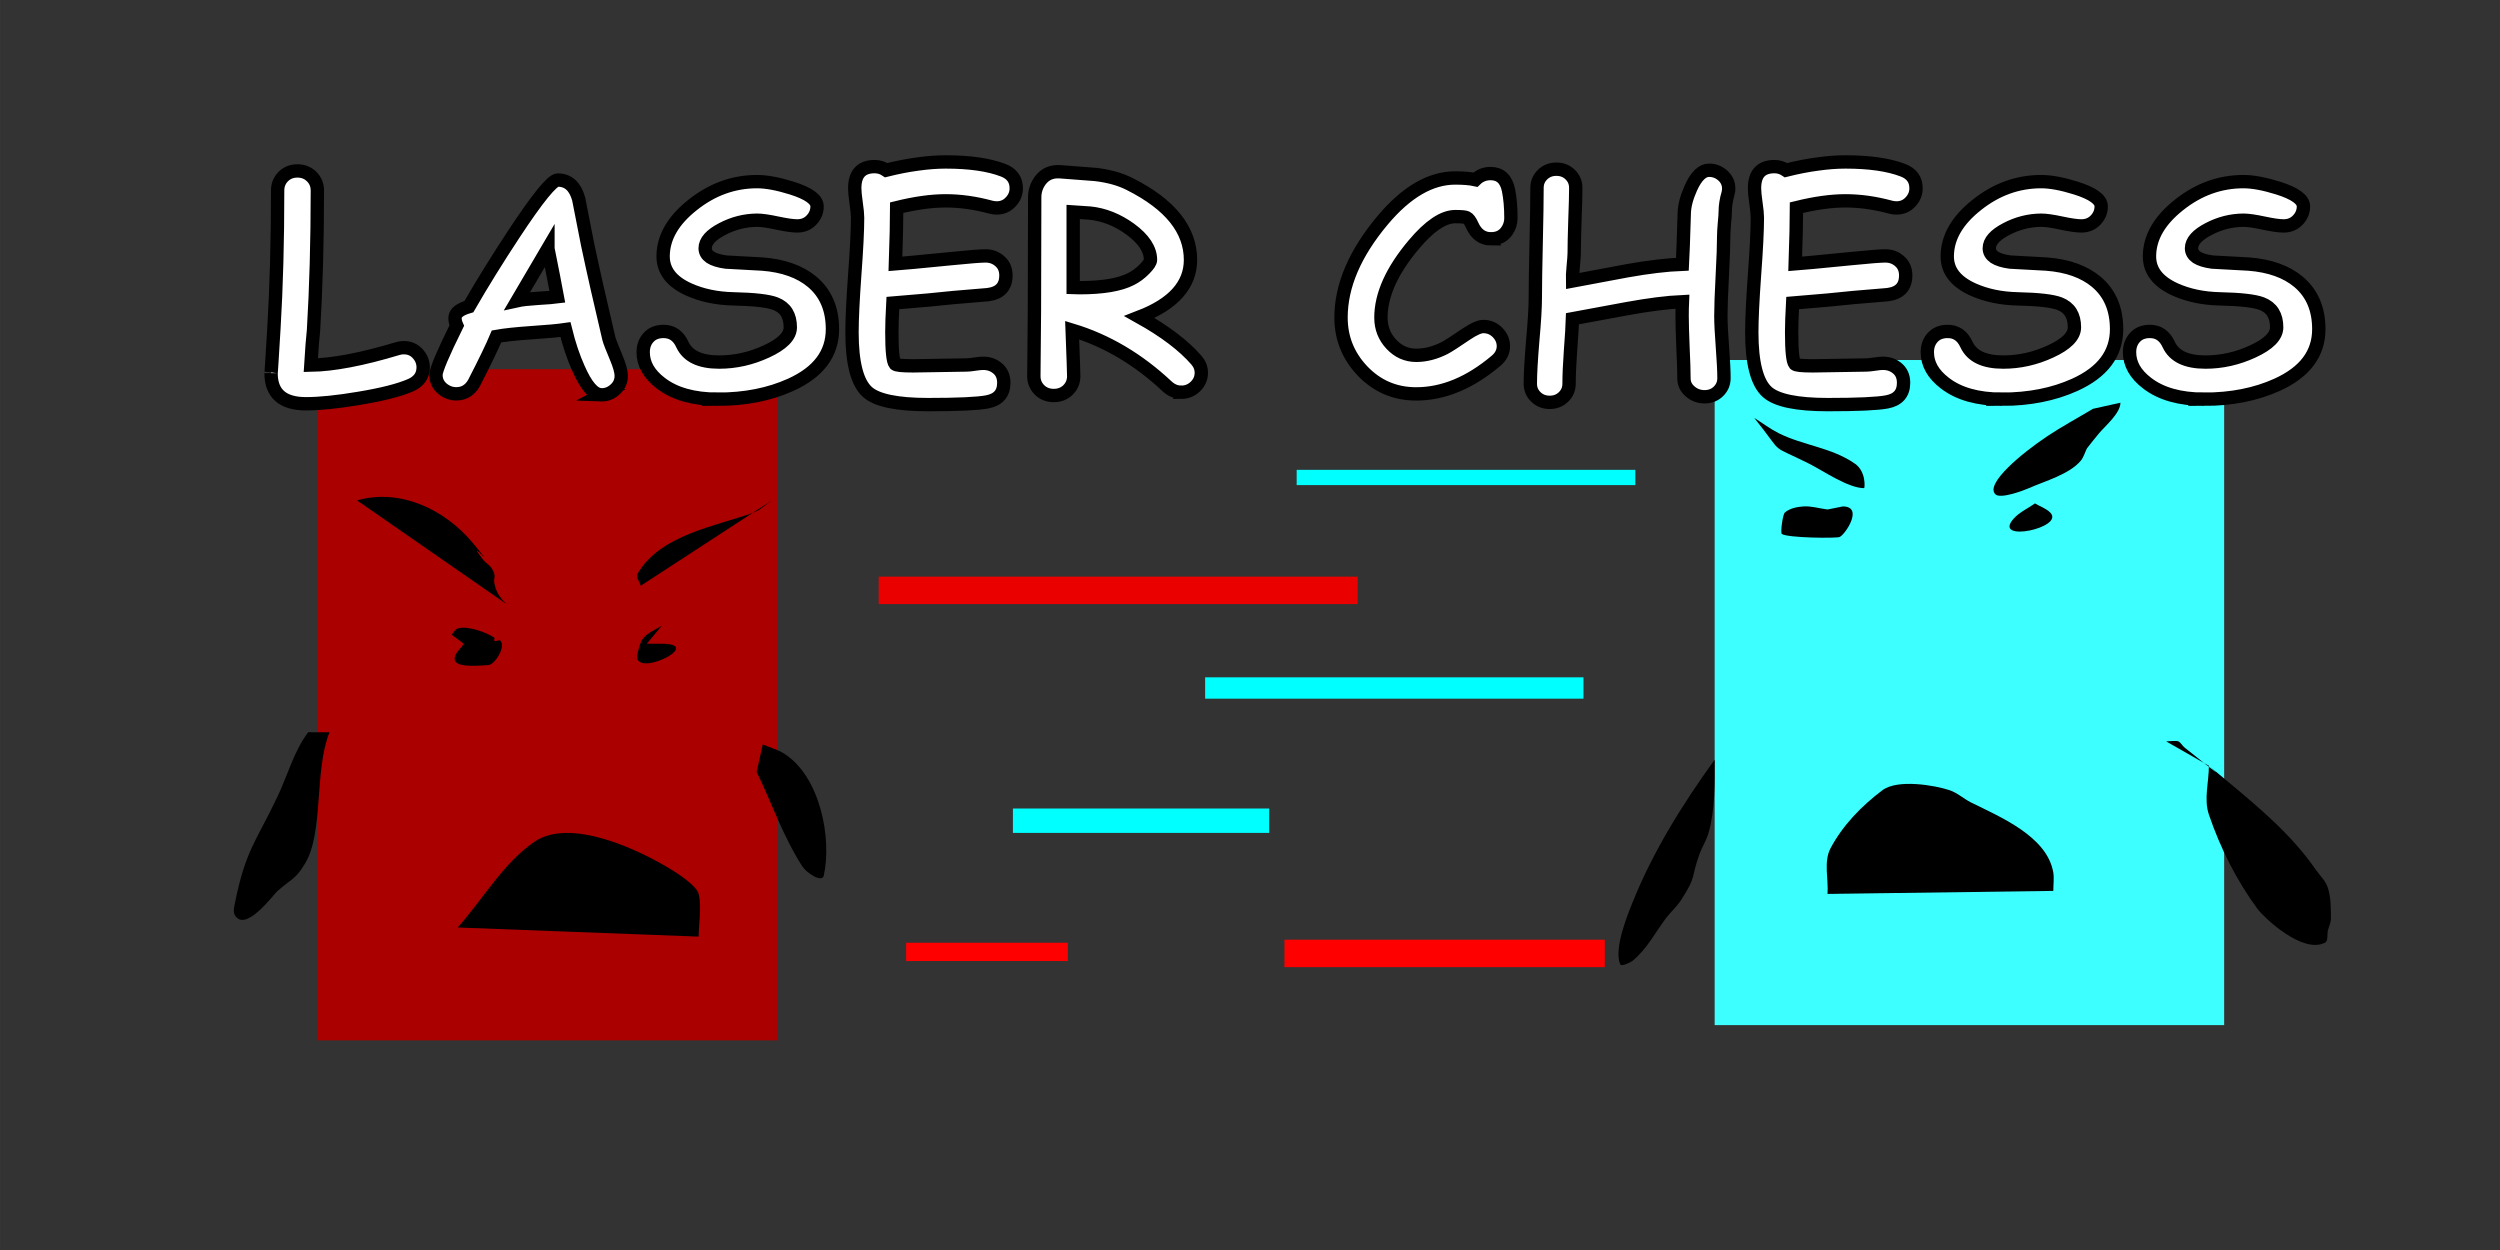 <?xml version="1.0" encoding="UTF-8" standalone="no"?>
<!-- Created with Inkscape (http://www.inkscape.org/) -->

<svg
   width="400"
   height="200"
   viewBox="0 0 105.833 52.917"
   version="1.1"
   id="svg1"
   sodipodi:docname="title_screen_art.svg"
   inkscape:version="1.3.2 (091e20e, 2023-11-25, custom)"
   xmlns:inkscape="http://www.inkscape.org/namespaces/inkscape"
   xmlns:sodipodi="http://sodipodi.sourceforge.net/DTD/sodipodi-0.dtd"
   xmlns="http://www.w3.org/2000/svg"
   xmlns:svg="http://www.w3.org/2000/svg">
  <rect x="0" y="0" width="105.833" height="52.917" fill="#333333" stroke="none"/>
  <sodipodi:namedview
     id="namedview1"
     pagecolor="#ffffff"
     bordercolor="#000000"
     borderopacity="0.25"
     inkscape:showpageshadow="2"
     inkscape:pageopacity="0.0"
     inkscape:pagecheckerboard="0"
     inkscape:deskcolor="#d1d1d1"
     inkscape:zoom="3.29"
     inkscape:cx="200"
     inkscape:cy="100.15198"
     inkscape:window-width="1920"
     inkscape:window-height="1009"
     inkscape:window-x="-8"
     inkscape:window-y="-8"
     inkscape:window-maximized="1"
     inkscape:current-layer="svg1" />
  <defs
     id="defs1" />
  <g
     id="layer1">
    <rect
       style="fill:#aa0000;stroke-width:0.265"
       id="rect1"
       width="19.503"
       height="28.415"
       x="13.432"
       y="15.628" />
    <rect
       style="fill:#3effff;fill-opacity:1;stroke-width:0.265"
       id="rect2"
       width="21.569"
       height="28.156"
       x="72.587"
       y="15.241" />
    <path
       style="fill:#000000;fill-opacity:1;stroke-width:0.265"
       d="m 15.111,21.182 c 1.839,-0.517 3.721,0.384 4.908,1.808 1.211,1.454 -0.369,-0.363 0.387,0.646 0.212,0.282 0.39,0.267 0.517,0.646 0.041,0.123 -0.025,0.261 0,0.387 0.082,0.411 0.223,0.61 0.517,0.904"
       id="path4" />
    <path
       style="fill:#000000;fill-opacity:1;stroke-width:0.265"
       d="m 27.123,24.798 c -0.043,-0.172 -0.219,-0.363 -0.129,-0.517 0.964,-1.652 3.296,-1.997 4.908,-2.583 0.292,-0.106 0.517,-0.344 0.775,-0.517"
       id="path5" />
    <path
       style="fill:#000000;fill-opacity:1;stroke-width:0.265"
       d="m 19.632,27.252 c -0.129,0.215 -0.387,0.395 -0.387,0.646 0,0.418 1.235,0.258 1.421,0.258 0.271,0 0.766,-0.784 0.517,-1.033 -0.061,-0.061 -0.197,0.061 -0.258,0 -0.03,-0.03 0.036,-0.105 0,-0.129 -0.332,-0.222 -1.143,-0.523 -1.55,-0.387 -0.116,0.039 -0.172,0.172 -0.258,0.258"
       id="path6" />
    <path
       style="fill:#000000;fill-opacity:1;stroke-width:0.265"
       d="m 28.027,26.477 c -0.258,0.172 -0.569,0.285 -0.775,0.517 -0.154,0.173 -0.195,0.423 -0.258,0.646 -0.339,1.188 2.928,-0.387 1.033,-0.387 -0.215,0 -0.431,0 -0.646,0"
       id="path7" />
    <path
       style="fill:#000000;fill-opacity:1;stroke-width:0.265"
       d="m 19.374,39.264 c 1.076,-1.205 1.904,-2.692 3.229,-3.616 1.546,-1.079 4.494,0.357 5.812,1.162 0.232,0.142 1.073,0.675 1.162,1.033 0.134,0.535 0,1.258 0,1.808"
       id="path8" />
    <path
       style="fill:#000000;fill-opacity:1;stroke-width:0.265"
       d="m 77.366,37.843 c 0.043,-0.646 -0.174,-1.365 0.129,-1.937 0.514,-0.97 1.318,-1.795 2.196,-2.454 0.636,-0.477 2.206,-0.212 2.841,0 0.329,0.11 0.594,0.361 0.904,0.517 1.196,0.598 3.23,1.425 3.487,2.971 0.039,0.235 0,0.531 0,0.775"
       id="path9" />
    <path
       style="fill:#000000;fill-opacity:1;stroke-width:0.265"
       d="m 74.266,17.695 c 1.334,1.667 0.54,1.045 2.325,1.937 0.565,0.283 1.643,1.033 2.325,1.033 0.024,0 0.094,-0.696 -0.387,-1.033 -0.986,-0.69 -2.185,-0.77 -3.229,-1.292 -0.363,-0.182 -0.689,-0.431 -1.033,-0.646 z"
       id="path10" />
    <path
       style="fill:#000000;fill-opacity:1;stroke-width:0.265"
       d="m 88.602,17.307 c -0.646,0.387 -1.311,0.745 -1.937,1.162 -1.101,0.734 -2.634,2.016 -2.196,2.454 0.218,0.218 1.225,-0.171 1.421,-0.258 0.664,-0.295 1.714,-0.584 2.196,-1.162 0.123,-0.148 0.172,-0.344 0.258,-0.517 0.172,-0.215 0.337,-0.436 0.517,-0.646 0.283,-0.331 0.904,-0.851 0.904,-1.292"
       id="path11" />
    <path
       style="fill:#000000;fill-opacity:1;stroke-width:0.265"
       d="m 77.366,21.569 c -0.344,-0.043 -0.687,-0.154 -1.033,-0.129 -0.272,0.019 -0.568,0.081 -0.775,0.258 -0.092,0.079 -0.191,0.855 -0.129,0.904 0.213,0.17 2.325,0.194 2.454,0.129 0.25,-0.125 1.019,-1.292 0.129,-1.292"
       id="path12" />
    <path
       style="fill:#000000;fill-opacity:1;stroke-width:0.265"
       d="m 86.148,21.311 c -0.301,0.215 -0.658,0.369 -0.904,0.646 -0.93,1.046 2.191,0.383 1.55,-0.258 -0.178,-0.178 -0.431,-0.258 -0.646,-0.387 z"
       id="path13" />
    <path
       style="fill:#000000;fill-opacity:1;stroke-width:0.265"
       d="m 13.045,30.998 c -0.61,0.816 -0.863,1.808 -1.292,2.712 -0.898,1.897 -1.356,2.261 -1.808,4.521 -0.034,0.169 -0.089,0.369 0,0.517 0.446,0.744 1.618,-0.864 1.808,-1.033 0.59,-0.525 0.744,-0.465 1.162,-1.162 0.797,-1.328 0.378,-3.915 1.033,-5.554"
       id="path16" />
    <path
       style="fill:#000000;fill-opacity:1;stroke-width:0.265"
       d="m 32.031,32.677 c 0.646,1.335 1.132,2.759 1.937,4.004 0.178,0.275 0.831,0.707 0.904,0.387 0.348,-1.532 -0.128,-4.179 -1.679,-5.166 -0.277,-0.176 -0.603,-0.258 -0.904,-0.387"
       id="path17" />
    <path
       style="fill:#000000;fill-opacity:1;stroke-width:0.265"
       d="m 72.587,32.16 c -1.36,1.884 -2.62,3.901 -3.487,6.07 -0.212,0.53 -0.78,1.925 -0.517,2.583 0.059,0.147 0.512,-0.126 0.517,-0.129 0.609,-0.487 0.964,-1.199 1.421,-1.808 0.202,-0.269 0.464,-0.492 0.646,-0.775 0.674,-1.048 0.397,-0.879 0.775,-1.937 0.11,-0.309 0.297,-0.589 0.387,-0.904 0.279,-0.975 0.258,-2.109 0.258,-3.1 z"
       id="path19" />
    <path
       style="fill:#000000;fill-opacity:1;stroke-width:0.265"
       d="m 93.51,32.419 c 0,0.689 -0.222,1.414 0,2.067 0.484,1.422 1.175,2.795 2.067,4.004 0.229,0.31 1.871,1.906 2.841,1.421 0.159,-0.079 0.086,-0.344 0.129,-0.517 0.043,-0.172 0.129,-0.339 0.129,-0.517 0,-0.433 -1.03e-4,-0.879 -0.129,-1.292 -0.093,-0.296 -0.34,-0.52 -0.517,-0.775 -1.017,-1.469 -2.377,-2.605 -3.746,-3.746 -2.631,-2.193 1.447,1.184 -1.808,-1.421 -0.095,-0.076 -0.149,-0.204 -0.258,-0.258 -0.08,-0.04 -0.402,0 -0.517,0"
       id="path20" />
    <path
       style="font-weight:bold;font-size:12.347px;font-family:'Comic Sans MS';-inkscape-font-specification:'Comic Sans MS Bold';fill:#ffffff;stroke:#000000;stroke-width:0.565"
       d="m 17.39,16.303 q -0.711,0.314 -2.201,0.561 -1.363,0.229 -2.237,0.229 -1.477,0 -1.477,-1.296 0,0.102 0.121,-1.911 0.157,-2.617 0.157,-5.824 0,-0.344 0.235,-0.585 0.241,-0.241 0.603,-0.241 0.362,0 0.603,0.241 0.241,0.241 0.241,0.585 0,3.213 -0.163,5.92 -0.054,0.482 -0.115,1.477 1.429,-0.024 3.666,-0.699 0.139,-0.042 0.265,-0.042 0.38,0 0.615,0.277 0.211,0.247 0.211,0.555 0,0.518 -0.525,0.754 z m 8.055,0.41 Q 24.968,16.695 24.486,15.592 q -0.32,-0.711 -0.549,-1.64 -0.446,0.066 -1.459,0.133 -0.953,0.066 -1.459,0.157 -0.277,0.663 -0.965,1.996 -0.265,0.434 -0.736,0.434 -0.332,0 -0.597,-0.223 -0.265,-0.229 -0.265,-0.579 0,-0.307 0.88,-2.086 -0.084,-0.187 -0.072,-0.35 0.024,-0.289 0.585,-0.452 0.856,-1.483 1.905,-3.075 1.507,-2.285 1.857,-2.285 0.663,0 0.886,0.802 0.121,0.645 0.38,1.935 0.368,1.736 0.898,3.973 0.042,0.169 0.307,0.796 0.217,0.518 0.217,0.778 0,0.35 -0.265,0.585 -0.259,0.235 -0.591,0.223 z m -2.249,-6.186 q -0.47,0.808 -1.296,2.201 0.271,-0.06 0.844,-0.096 0.675,-0.042 0.85,-0.066 -0.145,-0.784 -0.398,-2.038 z m 7.186,6.373 q -1.531,0 -2.412,-0.681 -0.742,-0.567 -0.742,-1.308 0,-0.38 0.229,-0.627 0.229,-0.253 0.633,-0.253 0.543,0 0.796,0.555 0.344,0.742 1.555,0.742 1.037,0 2.008,-0.452 1.007,-0.464 1.007,-1.019 0,-0.76 -0.627,-1.001 -0.446,-0.175 -1.791,-0.205 -1.043,-0.024 -1.869,-0.392 -1.115,-0.5 -1.097,-1.435 0.018,-1.176 1.254,-2.152 1.236,-0.983 2.725,-0.983 0.591,0 1.459,0.271 1.079,0.338 1.079,0.778 0,0.314 -0.217,0.555 -0.241,0.271 -0.621,0.271 -0.283,0 -0.85,-0.121 -0.561,-0.121 -0.85,-0.121 -0.778,0.006 -1.477,0.374 -0.723,0.374 -0.723,0.814 0,0.229 0.217,0.38 0.223,0.145 0.663,0.205 0.772,0.042 1.537,0.084 1.338,0.102 2.116,0.754 0.856,0.723 0.856,2.002 0,1.555 -1.772,2.357 -1.35,0.609 -3.087,0.609 z m 11.805,-8.097 q -0.121,0 -0.253,-0.036 Q 40.957,8.502 40.034,8.502 q -0.452,0 -0.971,0.072 -0.518,0.072 -1.103,0.217 0,0.802 -0.054,2.381 0.338,-0.024 2.357,-0.223 1.152,-0.115 1.459,-0.115 0.356,0 0.609,0.229 0.253,0.223 0.253,0.597 0,0.717 -0.766,0.814 -0.482,0.036 -1.441,0.121 -0.856,0.096 -2.58,0.235 -0.042,0.766 -0.042,1.236 0,1.182 0.139,1.344 0.066,0.078 0.76,0.078 0.374,0 1.127,-0.018 0.754,-0.018 1.127,-0.018 0.121,0 0.356,-0.036 0.235,-0.036 0.35,-0.036 0.35,0 0.597,0.199 0.283,0.223 0.283,0.627 0,0.675 -0.705,0.808 -0.603,0.115 -2.502,0.115 -1.965,0 -2.562,-0.531 -0.657,-0.585 -0.657,-2.532 0,-0.808 0.115,-2.424 0.121,-1.622 0.121,-2.424 0,-0.211 -0.06,-0.621 -0.06,-0.416 -0.06,-0.627 0,-0.916 0.844,-0.916 0.265,0 0.488,0.151 0.699,-0.175 1.326,-0.259 0.633,-0.09 1.194,-0.09 1.519,0 2.43,0.35 0.555,0.211 0.555,0.766 0,0.314 -0.217,0.555 -0.241,0.277 -0.615,0.277 z m 7.813,7.801 q -0.326,0 -0.597,-0.253 -1.827,-1.712 -4.015,-2.375 0.066,1.754 0.066,1.947 0,0.344 -0.241,0.585 -0.241,0.235 -0.603,0.235 -0.362,0 -0.603,-0.235 -0.241,-0.241 -0.241,-0.585 0,-0.452 0.012,-1.35 0.012,-0.904 0.012,-1.357 l 0.012,-4.865 q 0,-0.392 0.235,-0.711 0.307,-0.41 0.85,-0.368 1.465,0.109 1.501,0.115 0.844,0.102 1.435,0.404 2.574,1.296 2.574,3.213 0,0.79 -0.543,1.399 -0.537,0.603 -1.616,1.019 1.598,0.892 2.406,1.821 0.211,0.241 0.211,0.537 0,0.338 -0.253,0.585 -0.253,0.241 -0.603,0.241 z M 46.136,9.02 q -0.048,-0.006 -0.705,-0.048 V 12.173 q 0.151,0.006 0.265,0.006 1.477,0 2.188,-0.368 0.307,-0.157 0.561,-0.416 0.259,-0.259 0.259,-0.392 0,-0.675 -0.856,-1.302 Q 47.034,9.111 46.136,9.02 Z m 16.989,1.091 q -0.543,0 -0.802,-0.573 -0.121,-0.271 -0.241,-0.326 -0.09,-0.042 -0.476,-0.042 -0.76,0 -1.754,1.182 -1.393,1.652 -1.393,3.093 0,0.657 0.44,1.127 0.44,0.47 1.055,0.47 0.597,0 1.212,-0.314 0.217,-0.115 0.916,-0.591 0.47,-0.314 0.711,-0.314 0.362,0 0.615,0.265 0.235,0.247 0.235,0.567 0,0.356 -0.314,0.621 -1.658,1.399 -3.376,1.399 -1.357,0 -2.291,-0.989 -0.892,-0.953 -0.892,-2.243 0,-2.02 1.766,-4.124 1.501,-1.785 3.069,-1.785 0.265,0 0.476,0.018 0.217,0.018 0.38,0.054 0.265,-0.259 0.639,-0.259 0.615,0 0.76,0.705 0.102,0.506 0.102,1.182 0,0.301 -0.175,0.549 -0.229,0.326 -0.663,0.326 z M 73.157,8.17 q -0.121,0.44 -0.121,0.766 0,0.169 -0.036,0.525 -0.03,0.35 -0.03,0.518 0,0.573 -0.06,1.7 -0.06,1.127 -0.06,1.7 0,0.44 0.066,1.314 0.066,0.874 0.066,1.314 0,0.332 -0.235,0.561 -0.235,0.229 -0.585,0.229 -0.356,0 -0.615,-0.229 -0.259,-0.223 -0.259,-0.549 0,-0.44 -0.042,-1.32 -0.036,-0.88 -0.036,-1.32 0,-0.344 0.012,-0.609 -0.947,0.042 -2.339,0.295 -1.158,0.211 -2.315,0.428 -0.012,0.41 -0.084,1.369 -0.06,0.844 -0.06,1.381 0,0.332 -0.235,0.561 -0.235,0.229 -0.585,0.229 -0.35,0 -0.585,-0.229 -0.235,-0.229 -0.235,-0.561 0,-0.609 0.102,-1.821 0.109,-1.212 0.109,-1.821 0,-0.772 0.036,-2.321 0.036,-1.555 0.036,-2.327 0,-0.332 0.235,-0.561 0.235,-0.229 0.585,-0.229 0.35,0 0.585,0.229 0.235,0.229 0.235,0.561 0,0.458 -0.036,1.381 -0.03,0.916 -0.03,1.375 0,0.151 -0.042,0.579 -0.036,0.398 -0.03,0.609 l 2.315,-0.434 q 1.357,-0.241 2.339,-0.277 0.024,-0.404 0.078,-2.17 0.012,-0.464 0.283,-1.067 0.338,-0.742 0.766,-0.742 0.32,0 0.567,0.211 0.265,0.229 0.265,0.573 0,0.09 -0.024,0.181 z m 7.12,0.633 q -0.121,0 -0.253,-0.036 -0.977,-0.265 -1.899,-0.265 -0.452,0 -0.971,0.072 -0.518,0.072 -1.103,0.217 0,0.802 -0.054,2.381 0.338,-0.024 2.357,-0.223 1.152,-0.115 1.459,-0.115 0.356,0 0.609,0.229 0.253,0.223 0.253,0.597 0,0.717 -0.766,0.814 -0.482,0.036 -1.441,0.121 -0.856,0.096 -2.58,0.235 -0.042,0.766 -0.042,1.236 0,1.182 0.139,1.344 0.066,0.078 0.76,0.078 0.374,0 1.127,-0.018 0.754,-0.018 1.127,-0.018 0.121,0 0.356,-0.036 0.235,-0.036 0.35,-0.036 0.35,0 0.597,0.199 0.283,0.223 0.283,0.627 0,0.675 -0.705,0.808 -0.603,0.115 -2.502,0.115 -1.965,0 -2.562,-0.531 -0.657,-0.585 -0.657,-2.532 0,-0.808 0.115,-2.424 0.121,-1.622 0.121,-2.424 0,-0.211 -0.06,-0.621 -0.06,-0.416 -0.06,-0.627 0,-0.916 0.844,-0.916 0.265,0 0.488,0.151 0.699,-0.175 1.326,-0.259 0.633,-0.09 1.194,-0.09 1.519,0 2.43,0.35 0.555,0.211 0.555,0.766 0,0.314 -0.217,0.555 -0.241,0.277 -0.615,0.277 z m 4.467,8.097 q -1.531,0 -2.412,-0.681 -0.742,-0.567 -0.742,-1.308 0,-0.38 0.229,-0.627 0.229,-0.253 0.633,-0.253 0.543,0 0.796,0.555 0.344,0.742 1.555,0.742 1.037,0 2.008,-0.452 1.007,-0.464 1.007,-1.019 0,-0.76 -0.627,-1.001 -0.446,-0.175 -1.791,-0.205 -1.043,-0.024 -1.869,-0.392 -1.115,-0.5 -1.097,-1.435 0.018,-1.176 1.254,-2.152 1.236,-0.983 2.725,-0.983 0.591,0 1.459,0.271 1.079,0.338 1.079,0.778 0,0.314 -0.217,0.555 -0.241,0.271 -0.621,0.271 -0.283,0 -0.85,-0.121 -0.561,-0.121 -0.85,-0.121 -0.778,0.006 -1.477,0.374 -0.723,0.374 -0.723,0.814 0,0.229 0.217,0.38 0.223,0.145 0.663,0.205 0.772,0.042 1.537,0.084 1.338,0.102 2.116,0.754 0.856,0.723 0.856,2.002 0,1.555 -1.772,2.357 -1.35,0.609 -3.087,0.609 z m 8.561,0 q -1.531,0 -2.412,-0.681 -0.742,-0.567 -0.742,-1.308 0,-0.38 0.229,-0.627 0.229,-0.253 0.633,-0.253 0.543,0 0.796,0.555 0.344,0.742 1.555,0.742 1.037,0 2.008,-0.452 1.007,-0.464 1.007,-1.019 0,-0.76 -0.627,-1.001 -0.446,-0.175 -1.791,-0.205 -1.043,-0.024 -1.869,-0.392 -1.115,-0.5 -1.097,-1.435 0.018,-1.176 1.254,-2.152 1.236,-0.983 2.725,-0.983 0.591,0 1.459,0.271 1.079,0.338 1.079,0.778 0,0.314 -0.217,0.555 -0.241,0.271 -0.621,0.271 -0.283,0 -0.85,-0.121 -0.561,-0.121 -0.85,-0.121 -0.778,0.006 -1.477,0.374 -0.723,0.374 -0.723,0.814 0,0.229 0.217,0.38 0.223,0.145 0.663,0.205 0.772,0.042 1.537,0.084 1.338,0.102 2.116,0.754 0.856,0.723 0.856,2.002 0,1.555 -1.772,2.357 -1.35,0.609 -3.087,0.609 z"
       id="text20"
       aria-label="LASER CHESS" />
    <rect
       style="fill:#eb0000;fill-opacity:1;stroke:none;stroke-width:0.565;stroke-dasharray:none"
       id="rect23"
       width="20.278"
       height="1.162"
       x="37.197"
       y="24.411" />
    <rect
       style="fill:#00ffff;fill-opacity:1;stroke:none;stroke-width:0.565;stroke-dasharray:none"
       id="rect24"
       width="10.849"
       height="1.033"
       x="42.88"
       y="34.227" />
    <rect
       style="fill:#00ffff;fill-opacity:1;stroke:none;stroke-width:0.565;stroke-dasharray:none"
       id="rect25"
       width="14.337"
       height="0.646"
       x="54.892"
       y="19.89" />
    <rect
       style="fill:#ff0000;fill-opacity:1;stroke:none;stroke-width:0.565;stroke-dasharray:none"
       id="rect26"
       width="13.562"
       height="1.162"
       x="54.375"
       y="39.781" />
    <rect
       style="fill:#ff0000;fill-opacity:1;stroke:none;stroke-width:0.565;stroke-dasharray:none"
       id="rect27"
       width="6.845"
       height="0.775"
       x="38.36"
       y="39.91" />
    <rect
       style="fill:#00ffff;fill-opacity:1;stroke:none;stroke-width:0.565;stroke-dasharray:none"
       id="rect28"
       width="16.016"
       height="0.904"
       x="51.017"
       y="28.673" />
  </g>
</svg>
